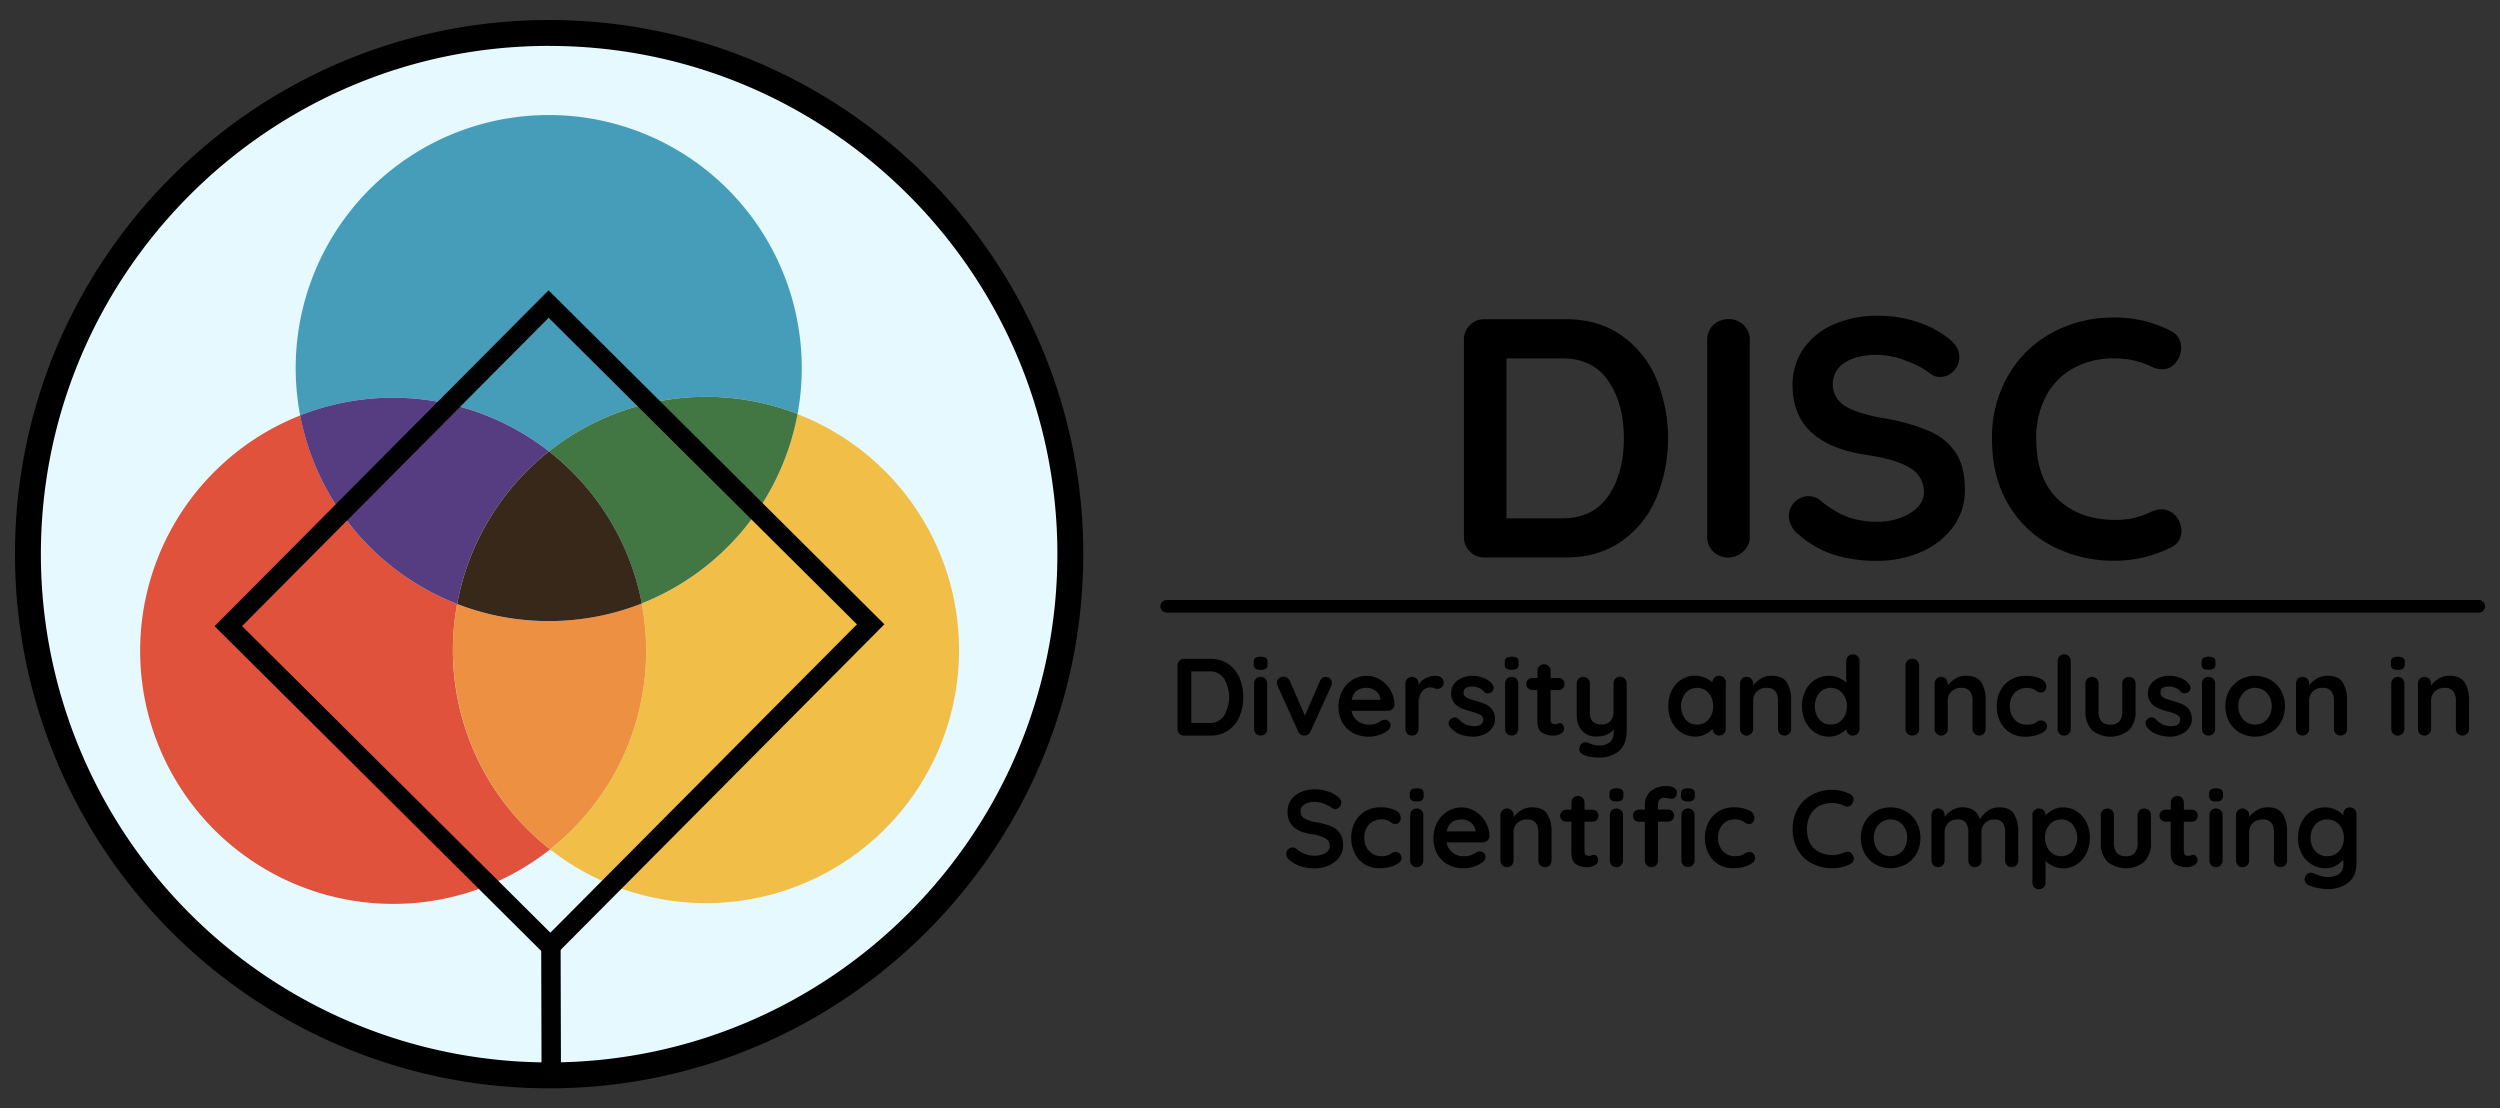 <svg xmlns="http://www.w3.org/2000/svg" viewBox="0 0 864 383.04"><rect x="0" y="0" width="864" height="383.04" fill="#333333" stroke="none"/><defs><style>.cls-1{isolation:isolate;}.cls-2{fill:#e6f9ff;}.cls-3{fill:#e1523d;}.cls-4{fill:#f1be48;}.cls-5{fill:#ee9041;}.cls-6{fill:#459db9;}.cls-7{fill:#563d82;}.cls-8{fill:#427642;}.cls-8,.cls-9{mix-blend-mode:multiply;}.cls-9{fill:#372819;}.cls-10{fill:none;stroke:#000100;stroke-miterlimit:10;stroke-width:6.71px;}</style></defs><title>DISC-Horizontal-RGB-TL</title><g class="cls-1"><g id="Layer_1" data-name="Layer 1"><circle class="cls-2" cx="189.78" cy="191.52" r="180.13" transform="translate(-0.55 0.54) rotate(-0.16)"/><path d="M189.77,376.12A184.6,184.6,0,0,1,5.18,192C4.89,90.26,87.46,7.21,189.25,6.92S374.09,89.2,374.38,191,292.1,375.83,190.31,376.12Zm0-360.26h-.51C92.42,16.14,13.85,95.17,14.13,192A175.65,175.65,0,0,0,190.28,367.17c96.85-.28,175.43-79.3,175.15-176.16h0C365.16,94.33,286.41,15.87,189.79,15.87Z"/><path class="cls-3" d="M156.52,224.88A87.92,87.92,0,0,1,158,208.74a87.58,87.58,0,0,1-54.24-65.16,87.46,87.46,0,1,0,86.39,149.94A87.29,87.29,0,0,1,156.52,224.88Z"/><path class="cls-4" d="M275.64,143.09a87.58,87.58,0,0,1-53.86,65.47,87.55,87.55,0,0,1-31.66,85,87.46,87.46,0,1,0,85.53-150.43Z"/><path class="cls-5" d="M223.31,224.69a87.91,87.91,0,0,0-1.54-16.12,87.76,87.76,0,0,1-63.81.18,87.55,87.55,0,0,0,32.15,84.78A87.29,87.29,0,0,0,223.31,224.69Z"/><path class="cls-6" d="M189.72,156a87.57,87.57,0,0,1,85.92-12.94,87.45,87.45,0,1,0-171.91.49,87.57,87.57,0,0,1,86,12.45Z"/><path class="cls-7" d="M158,208.74A87.41,87.41,0,0,1,189.72,156a87.57,87.57,0,0,0-86-12.45A87.58,87.58,0,0,0,158,208.74Z"/><path class="cls-8" d="M189.72,156a87.41,87.41,0,0,1,32.06,52.53,87.58,87.58,0,0,0,53.86-65.47A87.57,87.57,0,0,0,189.72,156Z"/><path class="cls-9" d="M189.72,156A87.41,87.41,0,0,0,158,208.74a87.76,87.76,0,0,0,63.81-.18A87.41,87.41,0,0,0,189.72,156Z"/><rect class="cls-10" x="111.42" y="137.57" width="156.98" height="156.98" transform="translate(-97.21 198.39) rotate(-45.16)"/><line class="cls-10" x1="190.39" y1="325.55" x2="190.52" y2="372.99"/><path d="M560.2,115.8a34.77,34.77,0,0,1,12.11,14.82,54.27,54.27,0,0,1,0,41.75,34.77,34.77,0,0,1-12.11,14.82q-7.94,5.47-19,5.47H513.1a7,7,0,0,1-7.17-7.17v-68a7,7,0,0,1,7.17-7.17h28.1Q552.26,110.33,560.2,115.8Zm-4.29,55.5q5.29-7.82,5.29-19.81t-5.35-19.81q-5.35-7.82-15.82-7.82h-19.4v55.27H540Q550.61,179.12,555.9,171.3Z"/><path d="M602.47,190.59a7.41,7.41,0,0,1-5.17,2.06,7.09,7.09,0,0,1-5.23-2.06,6.94,6.94,0,0,1-2.06-5.12v-68a6.85,6.85,0,0,1,2.12-5.12,7.44,7.44,0,0,1,5.41-2.06,7,7,0,0,1,5.06,2.06,6.85,6.85,0,0,1,2.12,5.12v68A6.67,6.67,0,0,1,602.47,190.59Z"/><path d="M633.75,191.71a34.81,34.81,0,0,1-12.35-7.17,8.25,8.25,0,0,1-3.18-6.23,6.63,6.63,0,0,1,2-4.76,6.48,6.48,0,0,1,4.82-2.06,6.23,6.23,0,0,1,4,1.41,34.58,34.58,0,0,0,9.17,5.64,28.77,28.77,0,0,0,10.58,1.76,21.17,21.17,0,0,0,11.35-2.94q4.76-2.94,4.76-7.29a9.35,9.35,0,0,0-4.7-8.29q-4.7-3-14.93-4.53-25.75-3.76-25.75-24a21.67,21.67,0,0,1,3.88-12.88A24.51,24.51,0,0,1,634,112a37.45,37.45,0,0,1,14.93-2.88,42.77,42.77,0,0,1,13.93,2.23,33.83,33.83,0,0,1,10.88,5.88q3.41,2.71,3.41,6.23a6.63,6.63,0,0,1-2,4.76,6.35,6.35,0,0,1-4.7,2.06,5.16,5.16,0,0,1-3.18-1.06,31.09,31.09,0,0,0-8.53-4.53,28.29,28.29,0,0,0-9.82-2.06q-7.41,0-11.47,2.76a8.78,8.78,0,0,0,.12,14.88q4.17,2.59,13.11,4.23a68.09,68.09,0,0,1,16.17,4.53A20.65,20.65,0,0,1,676,156.6q3.06,4.76,3.06,12.64a21.12,21.12,0,0,1-4.17,13,26.84,26.84,0,0,1-11.11,8.58,37.24,37.24,0,0,1-14.93,3A49.15,49.15,0,0,1,633.75,191.71Z"/><path d="M753.81,120.33a8,8,0,0,1-1.76,4.82,5.81,5.81,0,0,1-4.82,2.47,8.47,8.47,0,0,1-4-1.06,29,29,0,0,0-12.46-2.7,28.59,28.59,0,0,0-14.35,3.47,23.52,23.52,0,0,0-9.41,9.76,30.6,30.6,0,0,0-3.29,14.41q0,13.88,7.47,21t19.58,7.17a27,27,0,0,0,12.46-2.7,9.45,9.45,0,0,1,3.76-.94,6.46,6.46,0,0,1,5.17,2.59,7.63,7.63,0,0,1,1.76,4.82,6.38,6.38,0,0,1-.94,3.41,6.12,6.12,0,0,1-2.7,2.35,43.07,43.07,0,0,1-19.52,4.59,46.18,46.18,0,0,1-21.17-4.88,37.54,37.54,0,0,1-15.4-14.41q-5.76-9.53-5.76-23A42.44,42.44,0,0,1,693.9,130,38.82,38.82,0,0,1,709,115.09a44.07,44.07,0,0,1,21.76-5.35,41.88,41.88,0,0,1,19.4,4.59A6.3,6.3,0,0,1,753.81,120.33Z"/><path d="M856.65,211.72H403.21a2.17,2.17,0,1,1,0-4.35H856.65a2.17,2.17,0,1,1,0,4.35Z"/><path d="M424.44,229.44a11.21,11.21,0,0,1,3.9,4.78,17.49,17.49,0,0,1,0,13.46,11.21,11.21,0,0,1-3.9,4.78,10.52,10.52,0,0,1-6.12,1.76h-9.06a2.27,2.27,0,0,1-2.31-2.31V230a2.27,2.27,0,0,1,2.31-2.31h9.06A10.52,10.52,0,0,1,424.44,229.44Zm-1.38,17.89a12.75,12.75,0,0,0,0-12.77,5.78,5.78,0,0,0-5.1-2.52h-6.25v17.81h6.25A5.77,5.77,0,0,0,423.06,247.33Z"/><path d="M433.82,231.05a1.78,1.78,0,0,1-.53-1.48v-.72a1.72,1.72,0,0,1,.57-1.48,4.26,4.26,0,0,1,3.68,0,1.78,1.78,0,0,1,.53,1.48v.72a1.74,1.74,0,0,1-.55,1.5,3.31,3.31,0,0,1-1.88.4A3,3,0,0,1,433.82,231.05Zm3.49,22.5a2.33,2.33,0,0,1-3.26,0,2.27,2.27,0,0,1-.64-1.65V236.24a2.27,2.27,0,0,1,.64-1.65,2.33,2.33,0,0,1,3.26,0,2.27,2.27,0,0,1,.64,1.65V251.9A2.27,2.27,0,0,1,437.31,253.55Z"/><path d="M459.71,234.56a2,2,0,0,1,.61,1.46,2.94,2.94,0,0,1-.3,1.14l-7.09,15.62a2.36,2.36,0,0,1-.78,1,2.11,2.11,0,0,1-1.16.42l-.34,0a2,2,0,0,1-1.19-.4,2.6,2.6,0,0,1-.85-1.08l-7.05-15.62a3,3,0,0,1-.27-1.21,1.89,1.89,0,0,1,.64-1.38,2.2,2.2,0,0,1,1.59-.63,2.46,2.46,0,0,1,1.33.38,2.34,2.34,0,0,1,.91,1.06l5.23,12,5.19-11.94a2.5,2.5,0,0,1,.83-1.1,1.79,1.79,0,0,1,1.18-.34A2.09,2.09,0,0,1,459.71,234.56Z"/><path d="M481.2,245.08a2.41,2.41,0,0,1-1.59.57H467.1a5.71,5.71,0,0,0,2.08,3.51,5.82,5.82,0,0,0,3.68,1.27,8.15,8.15,0,0,0,2.43-.28,6.31,6.31,0,0,0,1.38-.61l.7-.44a2.89,2.89,0,0,1,1.29-.34,1.86,1.86,0,0,1,1.36.57,1.82,1.82,0,0,1,.57,1.33,2.37,2.37,0,0,1-1.06,1.86,9,9,0,0,1-2.84,1.48,11.75,11.75,0,0,1-9.15-.72,9.25,9.25,0,0,1-3.66-3.66,10.66,10.66,0,0,1-1.29-5.25,11.62,11.62,0,0,1,1.36-5.72,9.69,9.69,0,0,1,3.6-3.77,9.31,9.31,0,0,1,4.78-1.31,8.85,8.85,0,0,1,4.72,1.36,10.21,10.21,0,0,1,3.54,3.68,9.89,9.89,0,0,1,1.33,5A2,2,0,0,1,481.2,245.08Zm-14.06-3.22h9.93v-.27a3.92,3.92,0,0,0-1.55-2.73,4.92,4.92,0,0,0-3.18-1.14Q467.93,237.72,467.14,241.85Z"/><path d="M498.16,234.2a1.92,1.92,0,0,1,.78,1.52,2.35,2.35,0,0,1-.61,1.76,2,2,0,0,1-1.44.59,3.77,3.77,0,0,1-1.29-.27l-.51-.15a3.09,3.09,0,0,0-.85-.11,3.37,3.37,0,0,0-1.9.61,4.43,4.43,0,0,0-1.5,1.84,6.76,6.76,0,0,0-.59,2.94v9a2.27,2.27,0,0,1-.64,1.65,2.33,2.33,0,0,1-3.26,0,2.27,2.27,0,0,1-.64-1.65V236.24a2.27,2.27,0,0,1,.64-1.65,2.33,2.33,0,0,1,3.26,0,2.27,2.27,0,0,1,.64,1.65v.49a5.74,5.74,0,0,1,2.5-2.37,7.69,7.69,0,0,1,3.49-.81A2.9,2.9,0,0,1,498.16,234.2Z"/><path d="M500.64,249.93a2.16,2.16,0,0,1,2.08-2,2.14,2.14,0,0,1,1.52.72,8,8,0,0,0,2.37,1.74,7.06,7.06,0,0,0,3,.57q3-.11,3-2.24a1.81,1.81,0,0,0-1-1.67,14.18,14.18,0,0,0-3.13-1.14,27,27,0,0,1-3.58-1.21,6.33,6.33,0,0,1-2.39-1.84,5.09,5.09,0,0,1-1-3.32,5,5,0,0,1,1-3.16,6.86,6.86,0,0,1,2.73-2.08,8.82,8.82,0,0,1,3.58-.74,11,11,0,0,1,3.87.72,6.73,6.73,0,0,1,3,2.12,2.11,2.11,0,0,1,.49,1.36,1.76,1.76,0,0,1-.72,1.44,1.91,1.91,0,0,1-1.21.42,1.84,1.84,0,0,1-1.36-.53,4.82,4.82,0,0,0-1.76-1.33,5.83,5.83,0,0,0-2.44-.49q-2.88,0-2.88,2.08a1.78,1.78,0,0,0,.53,1.35,3.62,3.62,0,0,0,1.35.8q.81.28,2.29.7a25.12,25.12,0,0,1,3.41,1.17,5.86,5.86,0,0,1,2.31,1.86,5.32,5.32,0,0,1,.95,3.3,5.06,5.06,0,0,1-1.1,3.24,7,7,0,0,1-2.82,2.1,9.12,9.12,0,0,1-3.54.72,12.85,12.85,0,0,1-4.66-.83,7.74,7.74,0,0,1-3.53-2.69A1.84,1.84,0,0,1,500.64,249.93Z"/><path d="M520.58,231.05a1.78,1.78,0,0,1-.53-1.48v-.72a1.72,1.72,0,0,1,.57-1.48,4.26,4.26,0,0,1,3.68,0,1.78,1.78,0,0,1,.53,1.48v.72a1.74,1.74,0,0,1-.55,1.5,3.31,3.31,0,0,1-1.88.4A3,3,0,0,1,520.58,231.05Zm3.49,22.5a2.33,2.33,0,0,1-3.26,0,2.27,2.27,0,0,1-.64-1.65V236.24a2.27,2.27,0,0,1,.64-1.65,2.33,2.33,0,0,1,3.26,0,2.27,2.27,0,0,1,.64,1.65V251.9A2.27,2.27,0,0,1,524.07,253.55Z"/><path d="M540.12,250.44a2,2,0,0,1-.68,3.07,4.64,4.64,0,0,1-2.52.7,7.34,7.34,0,0,1-4-1q-1.61-1-1.61-4.26V238.48H529.6a2.07,2.07,0,0,1-2.12-2.12,2,2,0,0,1,.61-1.46,2.09,2.09,0,0,1,1.52-.59h1.74v-2.43a2.27,2.27,0,0,1,2.31-2.31,2.13,2.13,0,0,1,1.59.66,2.27,2.27,0,0,1,.64,1.65v2.43h2.69a2.07,2.07,0,0,1,2.12,2.12,2,2,0,0,1-.61,1.46,2.09,2.09,0,0,1-1.52.59h-2.69v10.27a1.45,1.45,0,0,0,.42,1.16,1.68,1.68,0,0,0,1.14.36,3.25,3.25,0,0,0,.83-.15,2.27,2.27,0,0,1,.87-.19A1.26,1.26,0,0,1,540.12,250.44Z"/><path d="M561.55,234.6a2.27,2.27,0,0,1,.64,1.65v16.11q0,4.93-2.65,7.18a10.58,10.58,0,0,1-7.09,2.26,17.25,17.25,0,0,1-2.63-.21,9.89,9.89,0,0,1-2.18-.55q-1.86-.8-1.86-2.2a2,2,0,0,1,.11-.61,2.35,2.35,0,0,1,.78-1.27,1.88,1.88,0,0,1,1.19-.44,2.26,2.26,0,0,1,.72.11l.93.38a9.59,9.59,0,0,0,1.4.44,6.8,6.8,0,0,0,1.54.17,5.75,5.75,0,0,0,4-1.16q1.27-1.16,1.27-4v-.38q-2,2.46-6.14,2.46a6.54,6.54,0,0,1-3.49-.93,6.27,6.27,0,0,1-2.35-2.58,8.24,8.24,0,0,1-.83-3.77V236.24a2.27,2.27,0,0,1,.64-1.65,2.33,2.33,0,0,1,3.26,0,2.27,2.27,0,0,1,.64,1.65v9.7a4.72,4.72,0,0,0,1,3.43,4.13,4.13,0,0,0,3.05,1,4,4,0,0,0,3.05-1.16,4.68,4.68,0,0,0,1.08-3.32v-9.7a2.27,2.27,0,0,1,.64-1.65,2.33,2.33,0,0,1,3.26,0Z"/><path d="M595.78,234.2a2.26,2.26,0,0,1,.64,1.67v16a2.27,2.27,0,0,1-.64,1.65,2.18,2.18,0,0,1-1.63.66,2.14,2.14,0,0,1-1.61-.64,2.38,2.38,0,0,1-.66-1.63,8.22,8.22,0,0,1-6,2.65,8.66,8.66,0,0,1-4.74-1.35,9.43,9.43,0,0,1-3.35-3.73,11.65,11.65,0,0,1-1.23-5.42,11.91,11.91,0,0,1,1.21-5.44,9.32,9.32,0,0,1,3.32-3.75,8.44,8.44,0,0,1,4.64-1.35,8.79,8.79,0,0,1,3.41.66,9,9,0,0,1,2.69,1.69v0a2.27,2.27,0,0,1,.64-1.65,2.18,2.18,0,0,1,1.63-.66A2.21,2.21,0,0,1,595.78,234.2Zm-5.27,14.42a6.69,6.69,0,0,0,1.55-4.53,6.76,6.76,0,0,0-1.55-4.55,5.3,5.3,0,0,0-8,0,7.44,7.44,0,0,0,0,9.08,5,5,0,0,0,4,1.8A5.06,5.06,0,0,0,590.51,248.62Z"/><path d="M617.53,235.85A11.66,11.66,0,0,1,619,242.2v9.7a2.27,2.27,0,0,1-.64,1.65,2.33,2.33,0,0,1-3.26,0,2.27,2.27,0,0,1-.64-1.65v-9.7a5.46,5.46,0,0,0-.87-3.28,3.47,3.47,0,0,0-3-1.19,4.62,4.62,0,0,0-3.45,1.27,4.38,4.38,0,0,0-1.25,3.2v9.7a2.27,2.27,0,0,1-.64,1.65,2.33,2.33,0,0,1-3.26,0,2.27,2.27,0,0,1-.64-1.65V236.24a2.27,2.27,0,0,1,.64-1.65,2.33,2.33,0,0,1,3.26,0,2.27,2.27,0,0,1,.64,1.65v.64a9.16,9.16,0,0,1,2.67-2.35,6.93,6.93,0,0,1,3.62-1Q616.06,233.55,617.53,235.85Z"/><path d="M642,226.81a2.26,2.26,0,0,1,.64,1.67V251.9a2.27,2.27,0,0,1-.64,1.65,2.18,2.18,0,0,1-1.63.66,2.14,2.14,0,0,1-1.61-.64,2.38,2.38,0,0,1-.66-1.63,8.22,8.22,0,0,1-6,2.65,8.66,8.66,0,0,1-4.74-1.35,9.43,9.43,0,0,1-3.35-3.73,11.65,11.65,0,0,1-1.23-5.42,11.91,11.91,0,0,1,1.21-5.44,9.32,9.32,0,0,1,3.32-3.75,8.44,8.44,0,0,1,4.64-1.35,8.79,8.79,0,0,1,3.41.66,9,9,0,0,1,2.69,1.69v-7.43a2.27,2.27,0,0,1,.64-1.65,2.18,2.18,0,0,1,1.63-.66A2.21,2.21,0,0,1,642,226.81Zm-5.27,21.81a6.69,6.69,0,0,0,1.55-4.53,6.76,6.76,0,0,0-1.55-4.55,5.3,5.3,0,0,0-8,0,7.44,7.44,0,0,0,0,9.08,5,5,0,0,0,4,1.8A5.06,5.06,0,0,0,636.71,248.62Z"/><path d="M662.56,253.55a2.39,2.39,0,0,1-1.67.66,2.28,2.28,0,0,1-1.69-.66,2.24,2.24,0,0,1-.66-1.65V230a2.21,2.21,0,0,1,.68-1.65,2.4,2.4,0,0,1,1.74-.66,2.26,2.26,0,0,1,1.63.66,2.21,2.21,0,0,1,.68,1.65V251.9A2.15,2.15,0,0,1,662.56,253.55Z"/><path d="M684.77,235.85a11.66,11.66,0,0,1,1.48,6.35v9.7a2.27,2.27,0,0,1-.64,1.65,2.33,2.33,0,0,1-3.26,0,2.27,2.27,0,0,1-.64-1.65v-9.7a5.46,5.46,0,0,0-.87-3.28,3.47,3.47,0,0,0-3-1.19,4.62,4.62,0,0,0-3.45,1.27,4.38,4.38,0,0,0-1.25,3.2v9.7a2.27,2.27,0,0,1-.64,1.65,2.33,2.33,0,0,1-3.26,0,2.27,2.27,0,0,1-.64-1.65V236.24a2.27,2.27,0,0,1,.64-1.65,2.33,2.33,0,0,1,3.26,0,2.27,2.27,0,0,1,.64,1.65v.64a9.16,9.16,0,0,1,2.67-2.35,6.93,6.93,0,0,1,3.62-1Q683.3,233.55,684.77,235.85Z"/><path d="M705.2,234.56a3,3,0,0,1,2,2.67,2.29,2.29,0,0,1-.49,1.46,1.56,1.56,0,0,1-1.29.63,2.42,2.42,0,0,1-1-.17,3.53,3.53,0,0,1-.74-.45,5.34,5.34,0,0,0-.7-.47,4.78,4.78,0,0,0-1.12-.34,6.26,6.26,0,0,0-1.19-.15,5.73,5.73,0,0,0-4.45,1.76,6.56,6.56,0,0,0-1.61,4.61,6.49,6.49,0,0,0,1.63,4.53,5.37,5.37,0,0,0,4.17,1.8,6.45,6.45,0,0,0,2.77-.45,5.13,5.13,0,0,0,.63-.4,4.32,4.32,0,0,1,.74-.44,2.06,2.06,0,0,1,.83-.15,1.92,1.92,0,0,1,1.5.61,2.23,2.23,0,0,1,.55,1.55,2.2,2.2,0,0,1-1.06,1.71,8.27,8.27,0,0,1-2.8,1.27,14.12,14.12,0,0,1-3.71.47,9.6,9.6,0,0,1-5.14-1.36,9.17,9.17,0,0,1-3.43-3.77,11.74,11.74,0,0,1-1.21-5.36,11.44,11.44,0,0,1,1.27-5.46,9.34,9.34,0,0,1,3.54-3.73,9.93,9.93,0,0,1,5.15-1.35A11.48,11.48,0,0,1,705.2,234.56Z"/><path d="M715,253.55a2.24,2.24,0,0,1-1.65.66,2.13,2.13,0,0,1-1.59-.66,2.27,2.27,0,0,1-.64-1.65V228.47a2.27,2.27,0,0,1,2.31-2.31,2.13,2.13,0,0,1,1.59.66,2.27,2.27,0,0,1,.64,1.65V251.9A2.24,2.24,0,0,1,715,253.55Z"/><path d="M737.42,234.6a2.27,2.27,0,0,1,.64,1.65v9.63a8.79,8.79,0,0,1-2.26,6.41,10.06,10.06,0,0,1-12.83,0,8.83,8.83,0,0,1-2.24-6.41v-9.63a2.27,2.27,0,0,1,.64-1.65,2.33,2.33,0,0,1,3.26,0,2.27,2.27,0,0,1,.64,1.65v9.63a5,5,0,0,0,1,3.43,4,4,0,0,0,3.07,1.12,4,4,0,0,0,3.11-1.12,5,5,0,0,0,1-3.43v-9.63a2.27,2.27,0,0,1,.64-1.65,2.33,2.33,0,0,1,3.26,0Z"/><path d="M741.48,249.93a2.16,2.16,0,0,1,2.08-2,2.14,2.14,0,0,1,1.52.72,8,8,0,0,0,2.37,1.74,7.06,7.06,0,0,0,3,.57q3-.11,3-2.24a1.81,1.81,0,0,0-1-1.67,14.18,14.18,0,0,0-3.13-1.14,27,27,0,0,1-3.58-1.21,6.32,6.32,0,0,1-2.39-1.84,5.09,5.09,0,0,1-1-3.32,5,5,0,0,1,1-3.16,6.86,6.86,0,0,1,2.73-2.08,8.82,8.82,0,0,1,3.58-.74,11,11,0,0,1,3.87.72,6.73,6.73,0,0,1,3,2.12,2.11,2.11,0,0,1,.49,1.36,1.76,1.76,0,0,1-.72,1.44,1.91,1.91,0,0,1-1.21.42,1.85,1.85,0,0,1-1.36-.53,4.82,4.82,0,0,0-1.76-1.33,5.83,5.83,0,0,0-2.44-.49q-2.88,0-2.88,2.08a1.78,1.78,0,0,0,.53,1.35,3.62,3.62,0,0,0,1.35.8q.81.28,2.29.7a25.12,25.12,0,0,1,3.41,1.17,5.86,5.86,0,0,1,2.31,1.86,5.32,5.32,0,0,1,.95,3.3,5.06,5.06,0,0,1-1.1,3.24,7,7,0,0,1-2.82,2.1,9.12,9.12,0,0,1-3.54.72,12.85,12.85,0,0,1-4.66-.83,7.74,7.74,0,0,1-3.53-2.69A1.84,1.84,0,0,1,741.48,249.93Z"/><path d="M761.41,231.05a1.78,1.78,0,0,1-.53-1.48v-.72a1.72,1.72,0,0,1,.57-1.48,4.26,4.26,0,0,1,3.68,0,1.78,1.78,0,0,1,.53,1.48v.72a1.74,1.74,0,0,1-.55,1.5,3.31,3.31,0,0,1-1.88.4A3,3,0,0,1,761.41,231.05Zm3.49,22.5a2.33,2.33,0,0,1-3.26,0,2.27,2.27,0,0,1-.64-1.65V236.24a2.27,2.27,0,0,1,.64-1.65,2.33,2.33,0,0,1,3.26,0,2.27,2.27,0,0,1,.64,1.65V251.9A2.27,2.27,0,0,1,764.9,253.55Z"/><path d="M788.32,249.53a9.64,9.64,0,0,1-3.73,3.73,10.94,10.94,0,0,1-10.44,0,9.67,9.67,0,0,1-3.71-3.73,11.52,11.52,0,0,1,0-10.88,9.81,9.81,0,0,1,3.71-3.75,10.8,10.8,0,0,1,10.44,0,9.78,9.78,0,0,1,3.73,3.75,11.52,11.52,0,0,1,0,10.88Zm-4-8.76a5.72,5.72,0,0,0-2.08-2.26,5.68,5.68,0,0,0-5.8,0,5.72,5.72,0,0,0-2.08,2.26,7,7,0,0,0-.78,3.32,6.83,6.83,0,0,0,.78,3.3,5.74,5.74,0,0,0,2.08,2.24,5.68,5.68,0,0,0,5.8,0,5.75,5.75,0,0,0,2.08-2.24,6.84,6.84,0,0,0,.78-3.3A7,7,0,0,0,784.36,240.77Z"/><path d="M809.66,235.85a11.66,11.66,0,0,1,1.48,6.35v9.7a2.27,2.27,0,0,1-.64,1.65,2.33,2.33,0,0,1-3.26,0,2.27,2.27,0,0,1-.64-1.65v-9.7a5.46,5.46,0,0,0-.87-3.28,3.47,3.47,0,0,0-3-1.19,4.62,4.62,0,0,0-3.45,1.27,4.38,4.38,0,0,0-1.25,3.2v9.7a2.27,2.27,0,0,1-.64,1.65,2.33,2.33,0,0,1-3.26,0,2.27,2.27,0,0,1-.64-1.65V236.24a2.27,2.27,0,0,1,.64-1.65,2.33,2.33,0,0,1,3.26,0,2.27,2.27,0,0,1,.64,1.65v.64a9.16,9.16,0,0,1,2.67-2.35,6.93,6.93,0,0,1,3.62-1Q808.19,233.55,809.66,235.85Z"/><path d="M826.83,231.05a1.78,1.78,0,0,1-.53-1.48v-.72a1.72,1.72,0,0,1,.57-1.48,4.26,4.26,0,0,1,3.68,0,1.78,1.78,0,0,1,.53,1.48v.72a1.74,1.74,0,0,1-.55,1.5,3.31,3.31,0,0,1-1.88.4A3,3,0,0,1,826.83,231.05Zm3.49,22.5a2.33,2.33,0,0,1-3.26,0,2.27,2.27,0,0,1-.64-1.65V236.24a2.27,2.27,0,0,1,.64-1.65,2.33,2.33,0,0,1,3.26,0,2.27,2.27,0,0,1,.64,1.65V251.9A2.27,2.27,0,0,1,830.32,253.55Z"/><path d="M851.81,235.85a11.66,11.66,0,0,1,1.48,6.35v9.7a2.27,2.27,0,0,1-.64,1.65,2.33,2.33,0,0,1-3.26,0,2.27,2.27,0,0,1-.64-1.65v-9.7a5.46,5.46,0,0,0-.87-3.28,3.47,3.47,0,0,0-3-1.19,4.62,4.62,0,0,0-3.45,1.27,4.38,4.38,0,0,0-1.25,3.2v9.7a2.27,2.27,0,0,1-.64,1.65,2.33,2.33,0,0,1-3.26,0,2.27,2.27,0,0,1-.64-1.65V236.24a2.27,2.27,0,0,1,.64-1.65,2.33,2.33,0,0,1,3.26,0,2.27,2.27,0,0,1,.64,1.65v.64a9.16,9.16,0,0,1,2.67-2.35,6.93,6.93,0,0,1,3.62-1Q850.33,233.55,851.81,235.85Z"/><path d="M449.51,299.39a11.22,11.22,0,0,1-4-2.31,2.66,2.66,0,0,1-1-2,2.14,2.14,0,0,1,.64-1.54,2.09,2.09,0,0,1,1.55-.66,2,2,0,0,1,1.29.45,11.15,11.15,0,0,0,3,1.82,9.27,9.27,0,0,0,3.41.57,6.82,6.82,0,0,0,3.66-.95,2.74,2.74,0,0,0,1.54-2.35,3,3,0,0,0-1.52-2.67,12.85,12.85,0,0,0-4.81-1.46q-8.3-1.21-8.3-7.73a7,7,0,0,1,1.25-4.15,7.9,7.9,0,0,1,3.41-2.69,12.07,12.07,0,0,1,4.81-.93,13.78,13.78,0,0,1,4.49.72,10.9,10.9,0,0,1,3.51,1.9,2.53,2.53,0,0,1,1.1,2,2.14,2.14,0,0,1-.64,1.54,2,2,0,0,1-1.52.66,1.66,1.66,0,0,1-1-.34,10,10,0,0,0-2.75-1.46,9.12,9.12,0,0,0-3.16-.66,6.52,6.52,0,0,0-3.7.89,2.83,2.83,0,0,0,0,4.79,12.75,12.75,0,0,0,4.23,1.36,22,22,0,0,1,5.21,1.46,6.66,6.66,0,0,1,2.94,2.43,7.46,7.46,0,0,1,1,4.07,6.81,6.81,0,0,1-1.35,4.19,8.65,8.65,0,0,1-3.58,2.77,12,12,0,0,1-4.81,1A15.84,15.84,0,0,1,449.51,299.39Z"/><path d="M482.11,280a3,3,0,0,1,2,2.67,2.29,2.29,0,0,1-.49,1.46,1.56,1.56,0,0,1-1.29.63,2.42,2.42,0,0,1-1-.17,3.53,3.53,0,0,1-.74-.45,5.34,5.34,0,0,0-.7-.47,4.78,4.78,0,0,0-1.12-.34,6.26,6.26,0,0,0-1.19-.15,5.73,5.73,0,0,0-4.45,1.76,6.56,6.56,0,0,0-1.61,4.61,6.49,6.49,0,0,0,1.63,4.53,5.37,5.37,0,0,0,4.17,1.8,6.45,6.45,0,0,0,2.77-.45,5.14,5.14,0,0,0,.63-.4,4.32,4.32,0,0,1,.74-.44,2.06,2.06,0,0,1,.83-.15,1.92,1.92,0,0,1,1.5.61,2.23,2.23,0,0,1,.55,1.55,2.2,2.2,0,0,1-1.06,1.71,8.27,8.27,0,0,1-2.8,1.27,14.12,14.12,0,0,1-3.71.47,9.6,9.6,0,0,1-5.14-1.36,9.17,9.17,0,0,1-3.43-3.77,11.74,11.74,0,0,1-1.21-5.36,11.44,11.44,0,0,1,1.27-5.46,9.34,9.34,0,0,1,3.54-3.73,9.93,9.93,0,0,1,5.15-1.35A11.48,11.48,0,0,1,482.11,280Z"/><path d="M487.76,276.54a1.78,1.78,0,0,1-.53-1.48v-.72a1.72,1.72,0,0,1,.57-1.48,4.26,4.26,0,0,1,3.68,0,1.78,1.78,0,0,1,.53,1.48v.72a1.74,1.74,0,0,1-.55,1.5,3.31,3.31,0,0,1-1.88.4A3,3,0,0,1,487.76,276.54Zm3.49,22.5a2.33,2.33,0,0,1-3.26,0,2.27,2.27,0,0,1-.64-1.65V281.73a2.27,2.27,0,0,1,.64-1.65,2.33,2.33,0,0,1,3.26,0,2.27,2.27,0,0,1,.64,1.65v15.65A2.27,2.27,0,0,1,491.24,299Z"/><path d="M514,290.56a2.41,2.41,0,0,1-1.59.57H499.92a5.71,5.71,0,0,0,2.08,3.51,5.82,5.82,0,0,0,3.68,1.27,8.15,8.15,0,0,0,2.43-.28,6.31,6.31,0,0,0,1.38-.61l.7-.44a2.89,2.89,0,0,1,1.29-.34,1.86,1.86,0,0,1,1.36.57,1.82,1.82,0,0,1,.57,1.33,2.37,2.37,0,0,1-1.06,1.86,9,9,0,0,1-2.84,1.48,11.75,11.75,0,0,1-9.15-.72,9.25,9.25,0,0,1-3.66-3.66,10.66,10.66,0,0,1-1.29-5.25,11.62,11.62,0,0,1,1.36-5.72,9.69,9.69,0,0,1,3.6-3.77,9.31,9.31,0,0,1,4.78-1.31,8.85,8.85,0,0,1,4.72,1.36,10.21,10.21,0,0,1,3.54,3.68,9.89,9.89,0,0,1,1.33,5A2,2,0,0,1,514,290.56ZM500,287.34h9.93v-.27a3.92,3.92,0,0,0-1.55-2.73,4.92,4.92,0,0,0-3.18-1.14Q500.76,283.21,500,287.34Z"/><path d="M534.72,281.33a11.66,11.66,0,0,1,1.48,6.35v9.7a2.27,2.27,0,0,1-.64,1.65,2.33,2.33,0,0,1-3.26,0,2.27,2.27,0,0,1-.64-1.65v-9.7a5.46,5.46,0,0,0-.87-3.28,3.47,3.47,0,0,0-3-1.19,4.62,4.62,0,0,0-3.45,1.27,4.38,4.38,0,0,0-1.25,3.2v9.7a2.27,2.27,0,0,1-.64,1.65,2.33,2.33,0,0,1-3.26,0,2.27,2.27,0,0,1-.64-1.65V281.73a2.27,2.27,0,0,1,.64-1.65,2.33,2.33,0,0,1,3.26,0,2.27,2.27,0,0,1,.64,1.65v.64a9.16,9.16,0,0,1,2.67-2.35,6.93,6.93,0,0,1,3.62-1Q533.24,279,534.72,281.33Z"/><path d="M551.87,295.92a2,2,0,0,1-.68,3.07,4.64,4.64,0,0,1-2.52.7,7.34,7.34,0,0,1-4-1q-1.61-1-1.61-4.26V284h-1.74a2.07,2.07,0,0,1-2.12-2.12,2,2,0,0,1,.61-1.46,2.09,2.09,0,0,1,1.52-.59h1.74v-2.43a2.27,2.27,0,0,1,2.31-2.31,2.13,2.13,0,0,1,1.59.66,2.27,2.27,0,0,1,.64,1.65v2.43h2.69a2.07,2.07,0,0,1,2.12,2.12,2,2,0,0,1-.61,1.46,2.09,2.09,0,0,1-1.52.59h-2.69v10.27a1.45,1.45,0,0,0,.42,1.16,1.68,1.68,0,0,0,1.14.36,3.25,3.25,0,0,0,.83-.15,2.27,2.27,0,0,1,.87-.19A1.26,1.26,0,0,1,551.87,295.92Z"/><path d="M556.78,276.54a1.78,1.78,0,0,1-.53-1.48v-.72a1.72,1.72,0,0,1,.57-1.48,4.26,4.26,0,0,1,3.68,0,1.78,1.78,0,0,1,.53,1.48v.72a1.74,1.74,0,0,1-.55,1.5,3.31,3.31,0,0,1-1.88.4A3,3,0,0,1,556.78,276.54Zm3.49,22.5a2.33,2.33,0,0,1-3.26,0,2.27,2.27,0,0,1-.64-1.65V281.73a2.27,2.27,0,0,1,.64-1.65,2.33,2.33,0,0,1,3.26,0,2.27,2.27,0,0,1,.64,1.65v15.65A2.27,2.27,0,0,1,560.26,299Z"/><path d="M573.49,276.4A2.7,2.7,0,0,0,573,278v1.78h3.45a2.09,2.09,0,0,1,1.52.59,2.15,2.15,0,0,1,0,3,2.09,2.09,0,0,1-1.52.59H573v13.42a2.27,2.27,0,0,1-.64,1.65,2.33,2.33,0,0,1-3.26,0,2.27,2.27,0,0,1-.64-1.65V284h-2a2.09,2.09,0,0,1-1.52-.59,2.15,2.15,0,0,1,0-3,2.09,2.09,0,0,1,1.52-.59h2v-1.74a6,6,0,0,1,2-4.62,8.07,8.07,0,0,1,5.63-1.78,5,5,0,0,1,2.44.57,1.86,1.86,0,0,1,1,1.74,2.08,2.08,0,0,1-.53,1.48,1.7,1.7,0,0,1-1.29.57,2.2,2.2,0,0,1-.4,0l-.44-.08a6.48,6.48,0,0,0-1.52-.23A2.09,2.09,0,0,0,573.49,276.4Zm8,.13a1.78,1.78,0,0,1-.53-1.48v-.72a1.72,1.72,0,0,1,.57-1.48,4.26,4.26,0,0,1,3.68,0,1.78,1.78,0,0,1,.53,1.48v.72a1.74,1.74,0,0,1-.55,1.5,3.31,3.31,0,0,1-1.88.4A3,3,0,0,1,581.53,276.54ZM585,299a2.33,2.33,0,0,1-3.26,0,2.27,2.27,0,0,1-.64-1.65V281.73a2.27,2.27,0,0,1,.64-1.65,2.33,2.33,0,0,1,3.26,0,2.27,2.27,0,0,1,.64,1.65v15.65A2.27,2.27,0,0,1,585,299Z"/><path d="M604.34,280a3,3,0,0,1,2,2.67,2.29,2.29,0,0,1-.49,1.46,1.56,1.56,0,0,1-1.29.63,2.42,2.42,0,0,1-1-.17,3.53,3.53,0,0,1-.74-.45,5.34,5.34,0,0,0-.7-.47,4.78,4.78,0,0,0-1.12-.34,6.26,6.26,0,0,0-1.19-.15,5.73,5.73,0,0,0-4.45,1.76,6.56,6.56,0,0,0-1.61,4.61,6.49,6.49,0,0,0,1.63,4.53,5.37,5.37,0,0,0,4.17,1.8,6.45,6.45,0,0,0,2.77-.45,5.14,5.14,0,0,0,.63-.4,4.32,4.32,0,0,1,.74-.44,2.06,2.06,0,0,1,.83-.15,1.92,1.92,0,0,1,1.5.61,2.23,2.23,0,0,1,.55,1.55,2.2,2.2,0,0,1-1.06,1.71,8.27,8.27,0,0,1-2.8,1.27,14.12,14.12,0,0,1-3.71.47,9.6,9.6,0,0,1-5.14-1.36,9.17,9.17,0,0,1-3.43-3.77,11.74,11.74,0,0,1-1.21-5.36,11.44,11.44,0,0,1,1.27-5.46,9.34,9.34,0,0,1,3.54-3.73,9.93,9.93,0,0,1,5.15-1.35A11.48,11.48,0,0,1,604.34,280Z"/><path d="M640.58,276.38a2.57,2.57,0,0,1-.57,1.55,1.87,1.87,0,0,1-1.55.8,2.73,2.73,0,0,1-1.29-.34,9.34,9.34,0,0,0-4-.87,9.22,9.22,0,0,0-4.62,1.12,7.58,7.58,0,0,0-3,3.15,9.86,9.86,0,0,0-1.06,4.64q0,4.47,2.41,6.78a9.74,9.74,0,0,0,10.33,1.44,3,3,0,0,1,1.21-.3,2.08,2.08,0,0,1,1.67.83,2.46,2.46,0,0,1,.57,1.55,2.06,2.06,0,0,1-.3,1.1,2,2,0,0,1-.87.76,13.88,13.88,0,0,1-6.29,1.48,14.89,14.89,0,0,1-6.82-1.57,12.1,12.1,0,0,1-5-4.64,14.09,14.09,0,0,1-1.86-7.43,13.68,13.68,0,0,1,1.76-6.94,12.51,12.51,0,0,1,4.87-4.79,14.21,14.21,0,0,1,7-1.72,13.5,13.5,0,0,1,6.25,1.48A2,2,0,0,1,640.58,276.38Z"/><path d="M662.34,295a9.64,9.64,0,0,1-3.73,3.73,10.94,10.94,0,0,1-10.44,0,9.67,9.67,0,0,1-3.71-3.73,11.52,11.52,0,0,1,0-10.88,9.81,9.81,0,0,1,3.71-3.75,10.8,10.8,0,0,1,10.44,0,9.78,9.78,0,0,1,3.73,3.75,11.52,11.52,0,0,1,0,10.88Zm-4-8.76a5.72,5.72,0,0,0-2.08-2.26,5.68,5.68,0,0,0-5.8,0,5.72,5.72,0,0,0-2.08,2.26,7,7,0,0,0-.78,3.32,6.83,6.83,0,0,0,.78,3.3,5.74,5.74,0,0,0,2.08,2.24,5.68,5.68,0,0,0,5.8,0,5.75,5.75,0,0,0,2.08-2.24,6.84,6.84,0,0,0,.78-3.3A7,7,0,0,0,658.38,286.26Z"/><path d="M696.07,281.33a11.9,11.9,0,0,1,1.44,6.35v9.7a2.27,2.27,0,0,1-.64,1.65,2.33,2.33,0,0,1-3.26,0,2.27,2.27,0,0,1-.64-1.65v-9.7a5.75,5.75,0,0,0-.81-3.28,3.22,3.22,0,0,0-2.86-1.19,4.33,4.33,0,0,0-3.32,1.27,4.49,4.49,0,0,0-1.19,3.2v9.7a2.27,2.27,0,0,1-.64,1.65,2.33,2.33,0,0,1-3.26,0,2.27,2.27,0,0,1-.64-1.65v-9.7a5.75,5.75,0,0,0-.82-3.28,3.22,3.22,0,0,0-2.86-1.19,4.33,4.33,0,0,0-3.32,1.27,4.49,4.49,0,0,0-1.19,3.2v9.7a2.27,2.27,0,0,1-.64,1.65,2.33,2.33,0,0,1-3.26,0,2.27,2.27,0,0,1-.64-1.65V281.73a2.27,2.27,0,0,1,.64-1.65,2.33,2.33,0,0,1,3.26,0,2.27,2.27,0,0,1,.64,1.65v.61a9.25,9.25,0,0,1,2.6-2.33,6.56,6.56,0,0,1,3.51-1q4.78,0,6.1,4.17a8.93,8.93,0,0,1,2.63-2.88,6.61,6.61,0,0,1,4-1.29Q694.63,279,696.07,281.33Z"/><path d="M717.67,280.38a9.44,9.44,0,0,1,3.35,3.73,11.66,11.66,0,0,1,1.23,5.42A11.92,11.92,0,0,1,721,295a9.32,9.32,0,0,1-3.32,3.75,8.44,8.44,0,0,1-4.64,1.35,8.13,8.13,0,0,1-3.43-.74,9.08,9.08,0,0,1-2.67-1.8V305a2.27,2.27,0,0,1-.64,1.65,2.18,2.18,0,0,1-1.63.66,2.21,2.21,0,0,1-1.63-.64,2.26,2.26,0,0,1-.64-1.67V281.73a2.27,2.27,0,0,1,.64-1.65,2.33,2.33,0,0,1,3.26,0,2.27,2.27,0,0,1,.64,1.65v.15a7.84,7.84,0,0,1,2.54-2,7.26,7.26,0,0,1,3.41-.85A8.67,8.67,0,0,1,717.67,280.38Zm-1.33,13.7a7.44,7.44,0,0,0,0-9.08,5,5,0,0,0-4-1.8,5.06,5.06,0,0,0-4,1.8,6.68,6.68,0,0,0-1.55,4.53,6.76,6.76,0,0,0,1.55,4.55,5.3,5.3,0,0,0,8,0Z"/><path d="M742.73,280.08a2.27,2.27,0,0,1,.64,1.65v9.63a8.79,8.79,0,0,1-2.26,6.41,10.06,10.06,0,0,1-12.83,0,8.83,8.83,0,0,1-2.24-6.41v-9.63a2.27,2.27,0,0,1,.64-1.65,2.33,2.33,0,0,1,3.26,0,2.27,2.27,0,0,1,.64,1.65v9.63a5,5,0,0,0,1,3.43,4,4,0,0,0,3.07,1.12,4,4,0,0,0,3.11-1.12,5,5,0,0,0,1-3.43v-9.63a2.27,2.27,0,0,1,.64-1.65,2.33,2.33,0,0,1,3.26,0Z"/><path d="M759,295.92a2,2,0,0,1-.68,3.07,4.64,4.64,0,0,1-2.52.7,7.34,7.34,0,0,1-4-1q-1.61-1-1.61-4.26V284h-1.74a2.07,2.07,0,0,1-2.12-2.12,2,2,0,0,1,.61-1.46,2.09,2.09,0,0,1,1.52-.59h1.74v-2.43a2.27,2.27,0,0,1,2.31-2.31,2.13,2.13,0,0,1,1.59.66,2.27,2.27,0,0,1,.64,1.65v2.43h2.69a2.07,2.07,0,0,1,2.12,2.12,2,2,0,0,1-.61,1.46,2.09,2.09,0,0,1-1.52.59h-2.69v10.27a1.45,1.45,0,0,0,.42,1.16,1.68,1.68,0,0,0,1.14.36,3.25,3.25,0,0,0,.83-.15,2.27,2.27,0,0,1,.87-.19A1.26,1.26,0,0,1,759,295.92Z"/><path d="M764,276.54a1.78,1.78,0,0,1-.53-1.48v-.72a1.72,1.72,0,0,1,.57-1.48,4.26,4.26,0,0,1,3.68,0,1.78,1.78,0,0,1,.53,1.48v.72a1.74,1.74,0,0,1-.55,1.5,3.31,3.31,0,0,1-1.88.4A3,3,0,0,1,764,276.54Zm3.49,22.5a2.33,2.33,0,0,1-3.26,0,2.27,2.27,0,0,1-.64-1.65V281.73a2.27,2.27,0,0,1,.64-1.65,2.33,2.33,0,0,1,3.26,0,2.27,2.27,0,0,1,.64,1.65v15.65A2.27,2.27,0,0,1,767.44,299Z"/><path d="M788.93,281.33a11.66,11.66,0,0,1,1.48,6.35v9.7a2.27,2.27,0,0,1-.64,1.65,2.33,2.33,0,0,1-3.26,0,2.27,2.27,0,0,1-.64-1.65v-9.7a5.46,5.46,0,0,0-.87-3.28,3.47,3.47,0,0,0-3-1.19,4.62,4.62,0,0,0-3.45,1.27,4.38,4.38,0,0,0-1.25,3.2v9.7a2.27,2.27,0,0,1-.64,1.65,2.33,2.33,0,0,1-3.26,0,2.27,2.27,0,0,1-.64-1.65V281.73a2.27,2.27,0,0,1,.64-1.65,2.33,2.33,0,0,1,3.26,0,2.27,2.27,0,0,1,.64,1.65v.64A9.16,9.16,0,0,1,780,280a6.93,6.93,0,0,1,3.62-1Q787.45,279,788.93,281.33Z"/><path d="M813.76,279.68a2.26,2.26,0,0,1,.64,1.67v16.87q0,4.62-2.86,6.84a11.5,11.5,0,0,1-7.26,2.22,17.84,17.84,0,0,1-3.13-.38,13.81,13.81,0,0,1-2.82-.76q-1.86-.8-1.86-2.2a2,2,0,0,1,.11-.61,2.35,2.35,0,0,1,.78-1.27,1.88,1.88,0,0,1,1.19-.44,2.26,2.26,0,0,1,.72.11q.15,0,1.88.7a8.81,8.81,0,0,0,3.13.66,6.58,6.58,0,0,0,4.19-1.12,3.84,3.84,0,0,0,1.38-3.16V297a7.55,7.55,0,0,1-2.52,2.12,7.28,7.28,0,0,1-3.62.95,9,9,0,0,1-4.83-1.35,9.42,9.42,0,0,1-3.43-3.73,11.5,11.5,0,0,1-1.25-5.42,11.76,11.76,0,0,1,1.23-5.44,9.35,9.35,0,0,1,3.37-3.75,8.76,8.76,0,0,1,4.76-1.35,8.25,8.25,0,0,1,3.6.8,8.47,8.47,0,0,1,2.69,1.93v-.42a2.27,2.27,0,0,1,.64-1.65,2.18,2.18,0,0,1,1.63-.66A2.21,2.21,0,0,1,813.76,279.68Zm-5.33,14.42a6.54,6.54,0,0,0,1.61-4.53,6.61,6.61,0,0,0-1.61-4.55,5.29,5.29,0,0,0-4.15-1.82,5.23,5.23,0,0,0-4.13,1.82,6.66,6.66,0,0,0-1.59,4.55,6.59,6.59,0,0,0,1.59,4.53,5.26,5.26,0,0,0,4.13,1.8A5.31,5.31,0,0,0,808.43,294.1Z"/></g></g></svg>